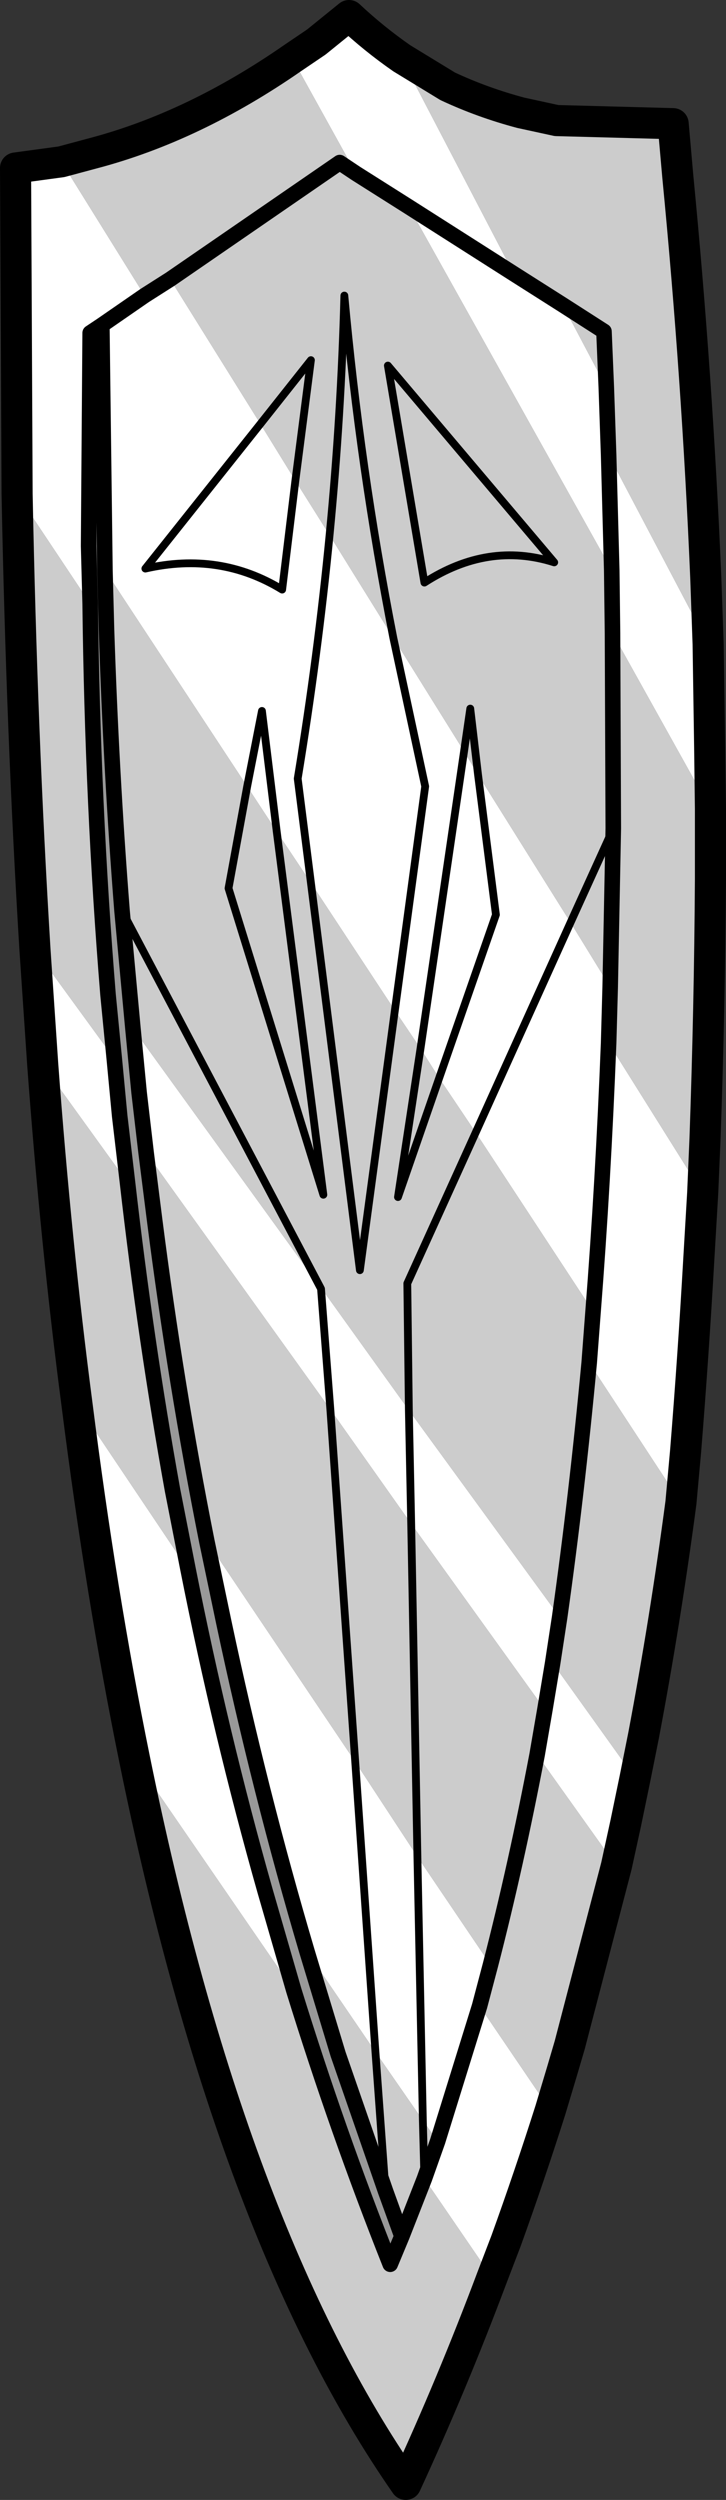 <?xml version="1.0" encoding="UTF-8" standalone="no"?>
<svg xmlns:xlink="http://www.w3.org/1999/xlink" height="160.7px" width="46.7px" xmlns="http://www.w3.org/2000/svg">
  <rect width="100%" height="100%" fill="#333333" stroke="none"/>
  <g transform="matrix(1.0, 0.0, 0.0, 1.0, 71.0, 95.75)">
    <path d="M-45.15 -92.0 L-42.2 -90.2 Q-39.95 -89.15 -37.5 -88.5 L-35.2 -88.0 -27.7 -87.8 -27.4 -84.4 Q-26.15 -71.55 -25.6 -58.6 L-25.45 -54.35 -31.85 -66.5 -32.0 -70.85 -32.15 -74.45 -34.8 -76.15 -32.15 -74.45 -32.0 -70.85 -34.8 -76.15 -37.95 -78.15 -45.15 -91.95 -45.15 -92.0 M-25.3 -43.75 L-25.3 -39.25 Q-25.35 -30.95 -25.65 -22.55 L-25.8 -19.05 -31.85 -28.7 -31.75 -32.3 -34.3 -36.45 -40.25 -45.95 -40.75 -50.2 -41.15 -47.45 -40.75 -50.2 -40.25 -45.95 -41.15 -47.45 -45.7 -54.75 Q-47.85 -65.7 -48.85 -76.75 -49.05 -69.1 -49.8 -61.35 -49.05 -69.1 -48.85 -76.75 -47.85 -65.7 -45.7 -54.75 L-49.8 -61.35 -52.0 -64.85 -51.0 -72.6 -54.25 -68.5 -51.0 -72.6 -52.0 -64.85 -54.25 -68.5 -60.05 -77.8 -49.15 -85.3 -48.1 -84.6 -49.15 -85.3 -60.05 -77.8 -61.7 -76.75 -67.05 -85.35 -65.0 -85.9 Q-58.55 -87.6 -52.2 -92.0 L-48.1 -84.6 -44.7 -82.45 -31.65 -59.1 -31.6 -55.05 -25.3 -43.75 M-27.2 0.85 Q-28.2 8.4 -29.6 15.8 L-30.15 18.55 -35.45 11.15 -35.0 8.2 -44.7 -5.1 -50.3 -12.9 -50.35 -12.9 -50.4 -13.0 -62.45 -29.65 -63.15 -37.2 Q-63.85 -46.1 -64.15 -55.3 L-64.25 -59.1 -55.1 -45.2 -56.3 -38.65 -50.2 -18.95 -53.2 -42.3 -51.0 -39.0 -45.6 -30.8 -43.95 -28.35 -42.75 -26.45 -40.4 -22.95 -44.8 -13.25 -44.7 -5.1 -44.8 -13.25 -40.4 -22.95 -32.85 -11.45 -33.1 -8.15 Q-33.9 0.4 -35.0 8.2 -33.9 0.4 -33.1 -8.15 L-27.2 0.85 M-31.35 24.2 L-34.35 35.7 -34.85 37.4 -35.6 39.9 -40.15 33.2 -39.45 30.55 -44.15 23.6 -44.55 2.2 -44.15 23.6 -48.15 17.5 -57.7 3.3 Q-59.7 -6.75 -61.05 -17.3 L-61.6 -21.65 -49.75 -5.15 -44.55 2.2 -35.95 14.15 -36.45 17.05 -31.35 24.2 M-39.35 50.65 Q-41.9 57.45 -44.9 63.95 -56.15 47.8 -62.35 17.3 L-52.1 32.2 Q-49.3 41.25 -45.9 49.8 L-45.15 48.0 -46.2 45.1 -49.25 36.3 -51.25 29.7 -46.85 36.15 -46.2 45.1 -46.85 36.15 -43.8 40.55 -42.85 41.9 -43.7 44.3 -43.8 40.55 -43.7 44.3 -45.15 48.0 -43.7 44.3 -39.35 50.65 M-66.05 -5.5 Q-67.4 -15.8 -68.25 -27.3 L-62.8 -19.75 Q-61.65 -9.65 -59.9 0.05 L-58.9 5.15 -66.05 -5.5 M-68.75 -34.7 Q-69.6 -48.55 -69.9 -64.0 L-65.2 -56.95 Q-65.05 -44.05 -64.05 -31.8 L-63.65 -27.7 -68.75 -34.7 M-31.55 -42.5 L-34.3 -36.45 -31.55 -42.5 -31.6 -55.05 -31.55 -42.5 -31.75 -32.3 -31.55 -42.5 M-53.2 -42.3 L-50.2 -18.95 -56.3 -38.65 -55.1 -45.2 -53.2 -42.3 M-43.7 -58.3 L-46.05 -72.25 -35.35 -59.6 Q-39.6 -60.95 -43.7 -58.3 -39.6 -60.95 -35.35 -59.6 L-46.05 -72.25 -43.7 -58.3 M-43.95 -28.35 L-45.4 -18.8 -42.75 -26.45 -45.4 -18.8 -43.95 -28.35 M-51.0 -39.0 L-47.85 -14.1 -45.6 -30.8 -47.85 -14.1 -51.0 -39.0 M-63.15 -37.2 L-50.4 -13.0 -63.15 -37.2 M-36.45 17.05 Q-37.8 24.15 -39.45 30.55 -37.8 24.15 -36.45 17.05 M-49.75 -5.15 L-48.15 17.5 -49.75 -5.15" fill="#cccccc" fill-rule="evenodd" stroke="none"/>
    <path d="M-45.15 -92.0 L-45.15 -91.95 -37.95 -78.15 -34.8 -76.15 -32.0 -70.85 -31.85 -66.5 -25.45 -54.35 -25.35 -47.7 -25.3 -43.75 -31.6 -55.05 -31.65 -59.1 -31.85 -66.5 -31.65 -59.1 -44.7 -82.45 -48.1 -84.6 -52.2 -92.0 -50.65 -93.05 -48.55 -94.75 Q-46.95 -93.25 -45.15 -92.0 M-25.8 -19.05 L-26.05 -14.8 Q-26.4 -8.65 -26.9 -2.45 L-27.2 0.85 -33.1 -8.15 -32.85 -11.45 -40.4 -22.95 -42.75 -26.45 -39.1 -36.95 -40.25 -45.95 -39.1 -36.95 -42.75 -26.45 -43.95 -28.35 -45.6 -30.8 -43.65 -45.2 -45.7 -54.75 -43.65 -45.2 -45.6 -30.8 -51.0 -39.0 -53.2 -42.3 -54.15 -50.05 -55.1 -45.2 -54.15 -50.05 -53.2 -42.3 -55.1 -45.2 -64.25 -59.1 -64.45 -74.85 -65.2 -74.35 -65.3 -60.65 -65.2 -56.95 -69.9 -64.0 -70.0 -84.95 -67.05 -85.35 -61.7 -76.75 -64.45 -74.85 -61.7 -76.75 -60.05 -77.8 -54.25 -68.5 -61.65 -59.2 Q-56.85 -60.3 -52.85 -57.85 L-52.0 -64.85 -49.8 -61.35 Q-50.55 -53.6 -51.85 -45.7 L-51.0 -39.0 -51.85 -45.7 Q-50.55 -53.6 -49.8 -61.35 L-45.7 -54.75 -41.15 -47.45 -43.95 -28.35 -41.15 -47.45 -40.25 -45.95 -34.3 -36.45 -40.4 -22.95 -34.3 -36.45 -31.75 -32.3 -31.85 -28.7 Q-32.2 -19.75 -32.85 -11.45 -32.2 -19.75 -31.85 -28.7 L-25.8 -19.05 M-30.15 18.55 L-30.75 21.45 -31.35 24.2 -36.45 17.05 -35.95 14.15 -35.45 11.15 -35.95 14.15 -44.55 2.2 -49.75 -5.15 -61.6 -21.65 -62.05 -25.5 -62.45 -29.65 -50.4 -13.0 -50.35 -12.9 -50.3 -12.9 -44.7 -5.1 -35.0 8.2 -35.45 11.15 -30.15 18.55 M-35.6 39.9 Q-36.95 44.15 -38.45 48.3 L-39.35 50.65 -43.7 44.3 -42.85 41.9 -43.8 40.55 -44.15 23.6 -43.8 40.55 -46.85 36.15 -51.25 29.7 Q-54.3 19.4 -56.6 8.55 L-57.7 3.3 -48.15 17.5 -44.15 23.6 -39.45 30.55 -40.15 33.2 -42.85 41.9 -40.15 33.2 -35.6 39.9 M-62.35 17.3 Q-64.5 6.75 -66.05 -5.5 L-58.9 5.15 Q-56.8 15.75 -53.95 25.8 L-52.1 32.2 -62.35 17.3 M-68.25 -27.3 L-68.75 -34.7 -63.65 -27.7 -63.3 -24.0 -62.8 -19.75 -68.25 -27.3 M-52.0 -64.85 L-52.85 -57.85 Q-56.85 -60.3 -61.65 -59.2 L-54.25 -68.5 -52.0 -64.85 M-50.35 -12.9 L-49.75 -5.15 -50.35 -12.9 M-44.7 -5.1 L-44.55 2.2 -44.7 -5.1 M-37.95 -78.15 L-44.7 -82.45 -37.95 -78.15 M-48.15 17.5 L-46.85 36.15 -48.15 17.5" fill="#ffffff" fill-rule="evenodd" stroke="none"/>
    <path d="M-65.2 -56.95 L-65.3 -60.65 -65.2 -74.35 -64.45 -74.85 -64.25 -59.1 -64.15 -55.3 Q-63.85 -46.1 -63.15 -37.2 L-62.45 -29.65 -62.05 -25.5 -61.6 -21.65 -61.05 -17.3 Q-59.7 -6.75 -57.7 3.3 L-56.6 8.55 Q-54.3 19.4 -51.25 29.7 L-49.25 36.3 -46.2 45.1 -45.15 48.0 -45.9 49.8 Q-49.3 41.25 -52.1 32.2 L-53.95 25.8 Q-56.8 15.75 -58.9 5.15 L-59.9 0.05 Q-61.65 -9.65 -62.8 -19.75 L-63.3 -24.0 -63.65 -27.7 -64.05 -31.8 Q-65.05 -44.05 -65.2 -56.95" fill="#999999" fill-rule="evenodd" stroke="none"/>
    <path d="M-25.45 -54.35 L-25.6 -58.6 Q-26.15 -71.55 -27.4 -84.4 L-27.7 -87.8 -35.2 -88.0 -37.5 -88.5 Q-39.95 -89.15 -42.2 -90.2 L-45.15 -92.0 Q-46.95 -93.25 -48.55 -94.75 L-50.65 -93.05 -52.2 -92.0 Q-58.55 -87.6 -65.0 -85.9 L-67.05 -85.35 -70.0 -84.95 -69.9 -64.0 Q-69.6 -48.55 -68.75 -34.7 L-68.25 -27.3 Q-67.4 -15.8 -66.05 -5.5 -64.5 6.75 -62.35 17.3 -56.15 47.8 -44.9 63.95 -41.9 57.45 -39.35 50.65 L-38.45 48.3 Q-36.95 44.15 -35.6 39.9 L-34.85 37.4 -34.35 35.7 -31.35 24.2 -30.75 21.45 -30.15 18.55 -29.6 15.8 Q-28.2 8.4 -27.2 0.85 L-26.9 -2.45 Q-26.4 -8.65 -26.05 -14.8 L-25.8 -19.05 -25.65 -22.55 Q-25.35 -30.95 -25.3 -39.25 L-25.3 -43.75 -25.35 -47.7 -25.45 -54.35" fill="none" stroke="#000000" stroke-linecap="round" stroke-linejoin="round" stroke-width="2.0"/>
    <path d="M-37.95 -78.15 L-34.8 -76.15 -32.15 -74.45 -32.0 -70.85 -31.85 -66.5 -31.65 -59.1 -31.6 -55.05 -31.55 -42.5 -31.75 -32.3 -31.85 -28.7 Q-32.2 -19.75 -32.85 -11.45 L-33.1 -8.15 Q-33.9 0.4 -35.0 8.2 L-35.45 11.15 -35.95 14.15 -36.45 17.05 Q-37.8 24.15 -39.45 30.55 L-40.15 33.2 -42.85 41.9 -43.7 44.3 -45.15 48.0 -46.2 45.1 -49.25 36.3 -51.25 29.7 Q-54.3 19.4 -56.6 8.55 L-57.7 3.3 Q-59.7 -6.75 -61.05 -17.3 L-61.6 -21.65 -62.05 -25.5 -62.45 -29.65 -63.15 -37.2 Q-63.85 -46.1 -64.15 -55.3 L-64.25 -59.1 -64.45 -74.85 -61.7 -76.75 -60.05 -77.8 -49.15 -85.3 -48.1 -84.6 -44.7 -82.45 -37.95 -78.15 M-65.2 -56.95 L-65.3 -60.65 -65.2 -74.35 -64.45 -74.85 M-65.2 -56.95 Q-65.05 -44.05 -64.05 -31.8 L-63.65 -27.7 -63.3 -24.0 -62.8 -19.75 Q-61.65 -9.65 -59.9 0.05 L-58.9 5.15 Q-56.8 15.75 -53.95 25.8 L-52.1 32.2 Q-49.3 41.25 -45.9 49.8 L-45.15 48.0" fill="none" stroke="#000000" stroke-linecap="round" stroke-linejoin="round" stroke-width="1.0"/>
    <path d="M-54.25 -68.5 L-51.0 -72.6 -52.0 -64.85 -52.85 -57.85 Q-56.85 -60.3 -61.65 -59.2 L-54.25 -68.5 M-49.8 -61.35 Q-49.05 -69.1 -48.85 -76.75 -47.85 -65.7 -45.7 -54.75 L-43.65 -45.2 -45.6 -30.8 -47.85 -14.1 -51.0 -39.0 -51.85 -45.7 Q-50.55 -53.6 -49.8 -61.35 M-41.15 -47.45 L-40.75 -50.2 -40.25 -45.95 -39.1 -36.95 -42.75 -26.45 -45.4 -18.8 -43.95 -28.35 -41.15 -47.45 M-34.3 -36.45 L-31.55 -42.5 M-55.1 -45.2 L-54.15 -50.05 -53.2 -42.3 -50.2 -18.95 -56.3 -38.65 -55.1 -45.2 M-40.4 -22.95 L-34.3 -36.45 M-43.7 -58.3 Q-39.6 -60.95 -35.35 -59.6 L-46.05 -72.25 -43.7 -58.3 M-49.75 -5.15 L-50.35 -12.9 -50.4 -13.0 -63.15 -37.2 M-44.7 -5.1 L-44.8 -13.25 -40.4 -22.95 M-44.55 2.2 L-44.7 -5.1 M-44.55 2.2 L-44.15 23.6 -43.8 40.55 -43.7 44.3 M-46.85 36.15 L-46.2 45.1 M-46.85 36.15 L-48.15 17.5 -49.75 -5.15" fill="none" stroke="#000000" stroke-linecap="round" stroke-linejoin="round" stroke-width="0.5"/>
  </g>
</svg>
